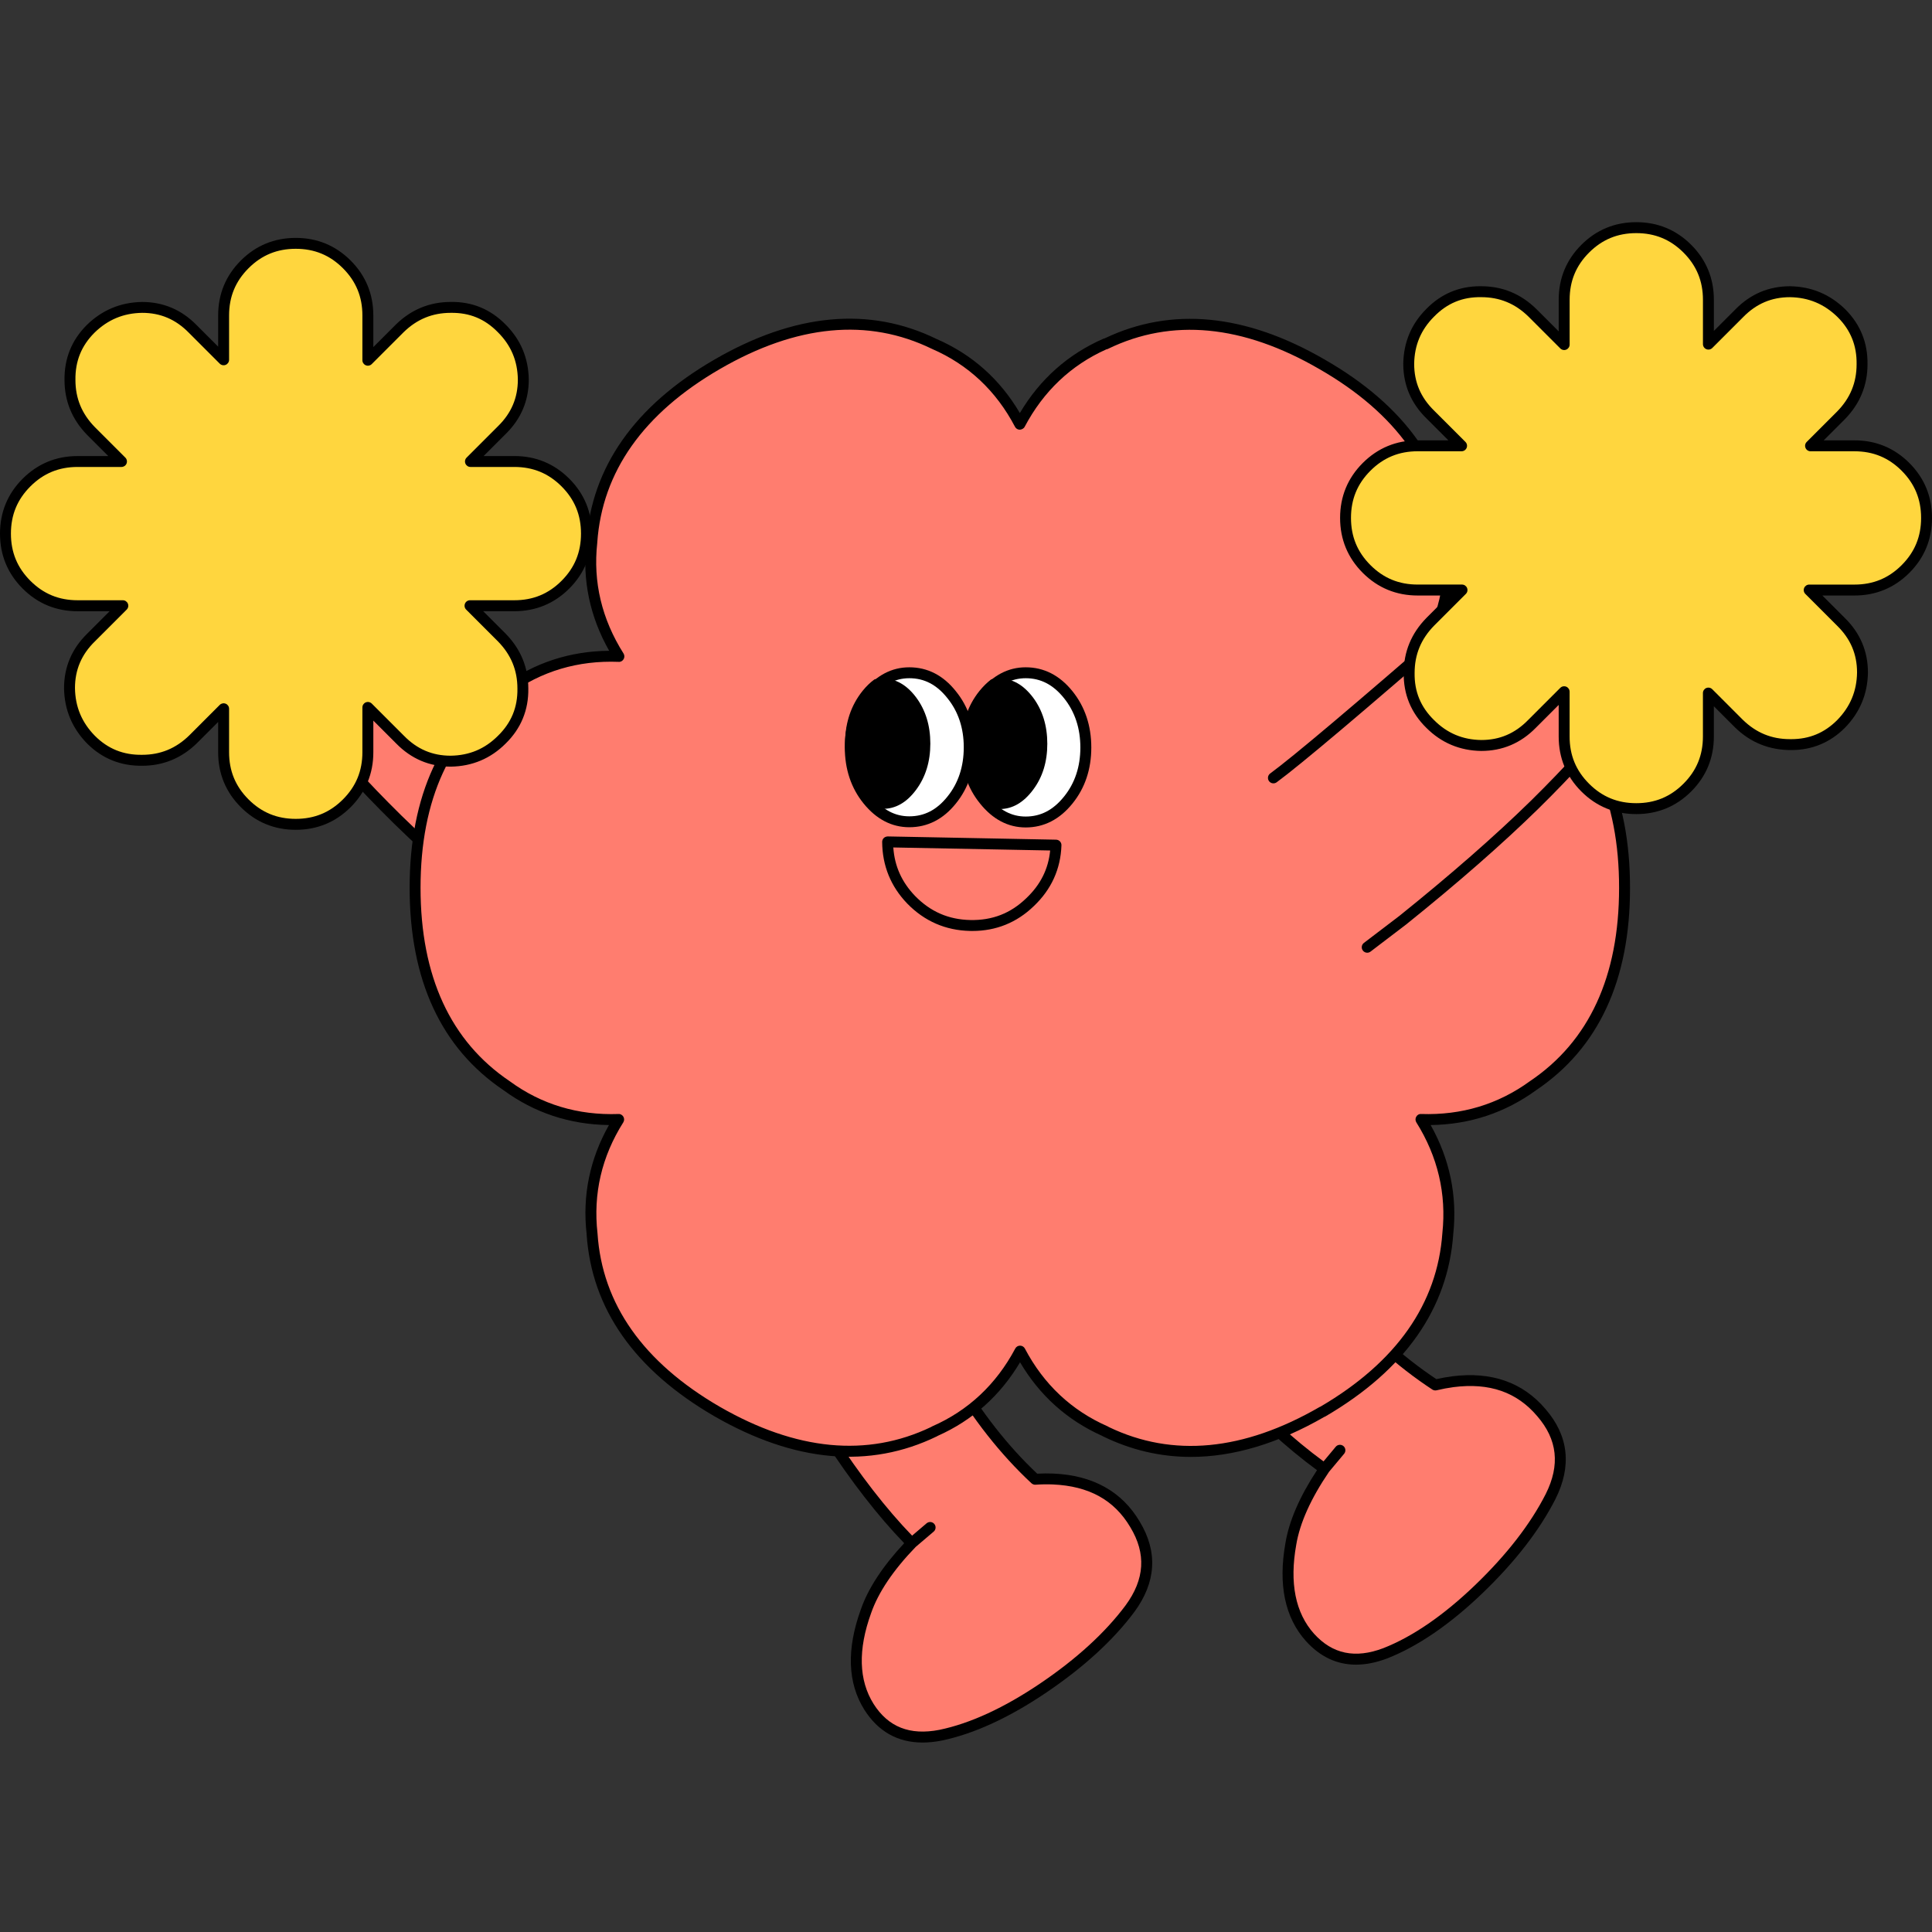 <svg width="480" height="480" viewBox="0 0 480 480" fill="none" xmlns="http://www.w3.org/2000/svg">
<rect x="0" y="0" width="480" height="480" fill="#333333" stroke="none"/>
<g clip-path="url(#clip0_2628_2467)">
<path d="M325.456 406.835C320.497 401.3 318.914 393.541 320.707 383.563C321.636 377.966 324.416 371.759 329.057 364.944C321.221 359.347 312.983 351.876 304.345 342.536C295.677 333.292 288.301 324.253 282.222 315.424C283.98 300.868 293.034 293.607 309.382 293.64C317.028 303.716 324.642 313.218 332.223 322.141C339.772 331.098 347.899 338.424 356.6 344.119C358.04 343.766 359.493 343.495 360.968 343.302C370.277 342.118 377.603 344.68 382.945 350.979C388.32 357.185 389.089 364.125 385.247 371.804C381.345 379.483 375.394 387.157 367.397 394.839C359.4 402.515 351.658 407.827 344.172 410.77C336.651 413.618 330.412 412.308 325.456 406.835Z" fill="#FF7D6F"/>
<path d="M336.891 413.58C339.331 413.58 341.92 413.063 344.658 412.025C352.291 409.022 360.254 403.567 368.34 395.803C376.412 388.053 382.508 380.183 386.461 372.405C390.555 364.216 389.716 356.707 383.974 350.076C378.353 343.442 370.55 340.701 360.803 341.94C359.481 342.114 358.16 342.351 356.864 342.645C348.491 337.091 340.557 329.898 333.267 321.248C325.733 312.379 318.065 302.809 310.471 292.799C310.018 292.204 309.168 292.083 308.569 292.537C307.974 292.99 307.854 293.84 308.307 294.439C315.933 304.487 323.633 314.097 331.195 322.998C338.789 332.009 347.092 339.489 355.861 345.231C356.177 345.436 356.563 345.5 356.928 345.415C358.313 345.079 359.733 344.813 361.15 344.625C370.047 343.492 376.844 345.854 381.913 351.833C386.946 357.649 387.64 363.971 384.038 371.172C380.23 378.667 374.315 386.293 366.463 393.834C358.631 401.353 350.966 406.617 343.681 409.482C336.692 412.128 331.057 410.959 326.47 405.898C321.834 400.723 320.343 393.278 322.05 383.778C322.946 378.384 325.68 372.302 330.182 365.686V365.682L333.944 361.184C334.422 360.607 334.344 359.749 333.77 359.271C333.189 358.793 332.336 358.871 331.858 359.445L328.829 363.079C321.402 357.642 313.507 350.416 305.346 341.593C296.757 332.434 289.357 323.366 283.343 314.632C282.918 314.015 282.075 313.856 281.455 314.285C280.839 314.71 280.683 315.553 281.108 316.172C287.197 325.017 294.681 334.191 303.359 343.442C311.626 352.382 319.645 359.718 327.21 365.261C322.886 371.842 320.275 377.881 319.372 383.321C317.513 393.667 319.22 401.885 324.451 407.718C327.986 411.629 332.152 413.58 336.891 413.58Z" fill="black"/>
<path d="M215.88 424.128C211.929 417.835 211.681 409.92 215.136 400.389C216.998 395.029 220.787 389.382 226.514 383.451C219.737 376.608 212.882 367.852 205.947 357.187C198.968 346.61 193.227 336.454 188.729 326.725C192.923 312.676 203.074 307.051 219.18 309.847C225.012 321.071 230.91 331.724 236.872 341.801C242.798 351.904 249.569 360.499 257.181 367.583C258.66 367.479 260.137 367.458 261.624 367.517C270.999 367.924 277.786 371.688 281.986 378.8C286.234 385.825 285.818 392.795 280.733 399.714C275.588 406.622 268.426 413.179 259.245 419.397C250.065 425.611 241.537 429.537 233.661 431.171C225.769 432.709 219.845 430.361 215.88 424.128Z" fill="#FF7D6F"/>
<path d="M229.212 432.927C230.71 432.927 232.283 432.767 233.937 432.445C241.967 430.78 250.737 426.75 260.02 420.463C269.283 414.193 276.622 407.467 281.836 400.468C287.255 393.09 287.698 385.549 283.16 378.04C278.74 370.552 271.514 366.532 261.696 366.103C260.36 366.05 259.018 366.061 257.693 366.132C250.383 359.246 243.777 350.813 238.057 341.054C232.131 331.037 226.191 320.309 220.4 309.158C220.053 308.493 219.238 308.234 218.569 308.578C217.903 308.925 217.644 309.743 217.988 310.409C223.8 321.598 229.765 332.373 235.715 342.429C241.68 352.598 248.594 361.375 256.266 368.512C256.542 368.771 256.932 368.902 257.282 368.87C258.699 368.771 260.144 368.749 261.575 368.806C270.537 369.196 276.834 372.67 280.823 379.425C284.8 386.006 284.414 392.353 279.647 398.846C274.62 405.59 267.505 412.107 258.494 418.206C249.504 424.291 241.06 428.184 233.395 429.774C226.049 431.205 220.701 429.094 217.038 423.332C213.344 417.448 213.135 409.858 216.422 400.783C218.214 395.619 221.937 390.09 227.498 384.331L227.501 384.327L231.968 380.526C232.538 380.041 232.605 379.184 232.12 378.614C231.635 378.043 230.778 377.976 230.207 378.461L226.609 381.529C220.201 374.905 213.642 366.45 207.099 356.38C200.182 345.896 194.423 335.709 189.978 326.089C189.662 325.413 188.862 325.112 188.175 325.427C187.495 325.742 187.197 326.55 187.512 327.23C192.018 336.974 197.844 347.281 204.829 357.868C211.46 368.073 218.126 376.658 224.646 383.402C219.273 389.158 215.675 394.67 213.868 399.876C210.287 409.766 210.581 418.15 214.747 424.784C218.189 430.203 223.042 432.927 229.212 432.927Z" fill="black"/>
<path d="M62.508 149.838C64.106 142.317 68.124 136.465 74.564 132.283C81.045 128.109 88.028 126.82 95.504 128.409C103.026 130.008 108.878 134.025 113.06 140.465C116.569 145.929 118.034 151.766 117.455 157.979C142.438 179.706 157.846 192.718 163.686 197.011C169.658 201.333 173.636 204.492 175.616 206.485C177.687 208.496 179.17 210.872 180.07 213.605C180.961 216.383 181.452 219.609 181.551 223.283C181.687 227.429 180.89 231.076 179.157 234.22C177.416 237.182 175.305 239.944 172.814 242.515C170.211 244.967 167.692 246.698 165.258 247.708C162.823 248.719 159.785 248.975 156.144 248.476C153.548 248.062 148.293 244.935 140.378 239.089C137.749 237.097 134.805 234.852 131.541 232.355C118.703 222.041 107.783 212.482 98.787 203.679C89.798 194.831 83.09 187.347 78.656 181.223C73.651 179.095 69.563 175.59 66.393 170.709C62.213 164.273 60.919 157.314 62.508 149.838Z" fill="#FF7D6F"/>
<path d="M140.418 240.408C140.829 240.408 141.236 240.224 141.502 239.87C141.955 239.271 141.838 238.421 141.24 237.968C138.612 235.977 135.668 233.732 132.409 231.238C119.683 221.012 108.696 211.392 99.78 202.668C90.893 193.919 84.171 186.42 79.8 180.385C79.654 180.186 79.46 180.027 79.233 179.931C74.504 177.92 70.583 174.555 67.576 169.925C63.62 163.829 62.373 157.149 63.878 150.072C65.391 142.949 69.248 137.331 75.347 133.371C81.486 129.422 88.191 128.182 95.268 129.688C102.391 131.2 108.009 135.057 111.969 141.157C115.291 146.328 116.701 151.932 116.148 157.804C116.109 158.24 116.279 158.669 116.609 158.956C141.498 180.615 157.08 193.774 162.921 198.063C163.526 198.506 164.376 198.375 164.819 197.773C165.262 197.167 165.134 196.317 164.529 195.874C158.791 191.656 143.439 178.699 118.9 157.362C119.336 151.124 117.767 145.184 114.239 139.69C109.868 132.964 103.677 128.706 95.824 127.038C88.021 125.38 80.632 126.744 73.867 131.097C67.141 135.465 62.887 141.66 61.218 149.512C59.561 157.319 60.931 164.686 65.295 171.409C68.529 176.386 72.74 180.045 77.816 182.283C82.279 188.386 89.027 195.895 97.878 204.609C106.857 213.397 117.912 223.074 130.734 233.374C134.021 235.892 136.968 238.138 139.6 240.132C139.844 240.32 140.131 240.408 140.418 240.408Z" fill="black"/>
<path d="M147.05 134.675V134.736C145.938 144.783 148.181 154.23 153.78 163.081C143.324 162.668 133.999 165.447 125.806 171.416C110.696 181.627 103.144 198.01 103.144 220.572C103.144 243.131 110.718 259.518 125.871 269.729C134.022 275.698 143.305 278.499 153.722 278.129C148.165 286.938 145.96 296.388 147.114 306.473V306.534C148.307 324.649 158.663 339.366 178.176 350.689C197.773 361.97 215.784 363.617 232.209 355.63H232.148C241.453 351.552 248.554 344.906 253.453 335.685C258.31 344.906 265.391 351.556 274.697 355.63H274.635C291.061 363.659 309.033 362.031 328.546 350.75H328.607C348.082 339.388 358.454 324.629 359.73 306.473C360.8 296.388 358.576 286.938 353.061 278.129C363.437 278.499 372.719 275.698 380.913 269.729C396.061 259.518 403.639 243.177 403.639 220.698V220.637C403.681 198.036 396.126 181.63 380.977 171.419H381.038C372.845 165.366 363.543 162.546 353.126 162.958C358.683 154.108 360.906 144.657 359.794 134.614C358.56 116.5 348.123 101.802 328.485 90.521C308.972 79.198 291.041 77.512 274.697 85.457V85.396C265.391 89.473 258.291 96.142 253.392 105.405C248.534 96.142 241.453 89.493 232.148 85.46C215.761 77.474 197.773 79.162 178.176 90.524C158.702 101.802 148.326 116.519 147.05 134.675Z" fill="#FF7D6F"/>
<path d="M295.867 361.965C306.422 361.965 317.505 358.65 329.02 352.026C329.108 351.998 329.193 351.962 329.268 351.92C349.06 340.369 359.757 325.11 361.061 306.568C362.07 297.065 360.182 287.962 355.44 279.514C365.113 279.397 373.932 276.478 381.689 270.829C397.125 260.426 404.974 243.552 404.974 220.699C405.017 197.814 397.288 180.943 382.008 170.494C381.951 170.434 381.891 170.377 381.824 170.328C374.067 164.597 365.226 161.657 355.514 161.565C360.285 153.092 362.173 144 361.128 134.493C359.856 115.997 349.096 100.809 329.144 89.347C309.454 77.924 291.053 76.149 274.452 84.066C274.345 84.08 274.239 84.112 274.136 84.154C265.324 88.015 258.353 94.221 253.38 102.619C248.443 94.221 241.49 88.036 232.674 84.214C215.991 76.078 197.402 77.8 177.482 89.347C157.69 100.816 146.989 116.032 145.686 134.578C145.686 134.592 145.682 134.624 145.682 134.653C144.644 144.142 146.553 153.223 151.349 161.685C141.605 161.77 132.75 164.668 124.993 170.321C109.6 180.724 101.772 197.64 101.772 220.575C101.772 243.509 109.617 260.426 125.096 270.857C132.775 276.482 141.591 279.397 151.296 279.514C146.532 287.944 144.666 297.033 145.742 306.557C145.742 306.582 145.742 306.61 145.742 306.621C146.964 325.132 157.64 340.352 177.479 351.86C197.399 363.325 216.005 365.004 232.787 356.847C232.851 356.815 232.911 356.779 232.968 356.74C241.642 352.873 248.514 346.731 253.43 338.457C258.311 346.731 265.168 352.873 273.846 356.744C273.899 356.783 273.959 356.818 274.02 356.847C281.001 360.258 288.297 361.961 295.867 361.965ZM328.078 349.469C327.993 349.497 327.911 349.532 327.84 349.571C308.944 360.495 291.333 362.167 275.486 354.544C275.404 354.481 275.312 354.427 275.217 354.385C266.245 350.453 259.317 343.947 254.631 335.049C254.397 334.603 253.936 334.327 253.433 334.323C253.433 334.323 253.433 334.323 253.43 334.323C252.927 334.323 252.466 334.599 252.233 335.046C247.504 343.947 240.555 350.453 231.583 354.385C231.484 354.427 231.392 354.484 231.31 354.544C215.463 362.131 197.806 360.431 178.835 349.511C159.832 338.485 149.607 323.998 148.452 306.444C147.336 296.594 149.49 287.352 154.852 278.852C155.122 278.427 155.132 277.888 154.881 277.452C154.629 277.017 154.144 276.719 153.655 276.772C143.592 277.127 134.514 274.392 126.655 268.636C111.93 258.712 104.485 242.553 104.485 220.575C104.485 198.597 111.909 182.438 126.548 172.542C134.489 166.757 143.61 164.041 153.712 164.437C154.222 164.487 154.689 164.197 154.941 163.757C155.192 163.322 155.182 162.78 154.913 162.355C149.507 153.811 147.311 144.57 148.385 134.886C148.388 134.837 148.392 134.787 148.392 134.738C149.624 117.18 159.871 102.686 178.839 91.695C197.927 80.626 215.658 78.94 231.537 86.676C240.562 90.59 247.486 97.097 252.172 106.033C252.406 106.48 252.867 106.759 253.373 106.759C253.855 106.717 254.34 106.483 254.574 106.037C259.242 97.214 266.068 90.739 274.873 86.793C275.011 86.779 275.146 86.74 275.273 86.676C291.11 78.979 308.777 80.665 327.784 91.692C346.91 102.682 357.214 117.155 358.411 134.702C358.411 134.72 358.415 134.738 358.415 134.759C359.484 144.446 357.31 153.687 351.944 162.231C351.674 162.656 351.664 163.198 351.919 163.633C352.17 164.069 352.631 164.377 353.148 164.31C363.087 163.906 372.087 166.605 379.922 172.301C379.996 172.389 380.085 172.471 380.188 172.542C394.869 182.434 402.293 198.614 402.254 220.631C402.254 242.588 394.809 258.708 380.127 268.601C372.183 274.389 363.083 277.105 353.084 276.769C352.528 276.73 352.11 277.01 351.859 277.445C351.607 277.881 351.618 278.419 351.883 278.844C357.211 287.352 359.385 296.597 358.355 306.327C357.118 323.913 346.932 338.411 328.078 349.469Z" fill="black"/>
<path d="M264.922 172.81C267.805 176.439 269.245 180.815 269.245 185.938C269.245 191.06 267.805 195.419 264.922 199.013C262.005 202.642 258.482 204.455 254.354 204.455C250.368 204.455 246.917 202.642 244 199.013C241.084 195.419 239.624 191.06 239.624 185.938C239.624 180.815 241.084 176.439 244 172.81C246.917 169.181 250.368 167.367 254.354 167.367C258.485 167.367 262.005 169.181 264.922 172.81Z" fill="white"/>
<path d="M256.678 173.323C259.025 176.489 260.2 180.312 260.2 184.792C260.2 189.272 259.025 193.079 256.678 196.208C254.295 199.41 251.521 201.009 248.356 201.009C247.646 201.009 246.949 200.936 246.276 200.794C245.245 199.976 244.265 198.998 243.341 197.86C240.426 194.268 238.967 189.91 238.967 184.79C238.967 179.669 240.426 175.295 243.341 171.667C244.265 170.528 245.243 169.567 246.276 168.785C246.952 168.643 247.646 168.57 248.356 168.57C251.521 168.576 254.297 170.157 256.678 173.323Z" fill="black"/>
<path d="M254.834 205.577C259.371 205.577 263.282 203.575 266.455 199.63C269.555 195.811 271.131 191.125 271.131 185.709C271.131 180.294 269.558 175.593 266.455 171.736C263.282 167.79 259.371 165.789 254.834 165.789C250.474 165.789 246.655 167.79 243.482 171.736C240.379 175.593 238.81 180.297 238.81 185.709C238.81 191.125 240.383 195.811 243.489 199.633C246.652 203.575 250.474 205.577 254.834 205.577ZM254.834 168.502C258.56 168.502 261.67 170.117 264.337 173.44C267.04 176.801 268.414 180.931 268.414 185.713C268.414 190.491 267.043 194.6 264.341 197.926C261.667 201.252 258.56 202.867 254.83 202.867C251.285 202.867 248.26 201.252 245.593 197.933C242.887 194.6 241.52 190.491 241.52 185.713C241.52 180.935 242.89 176.805 245.593 173.44C248.267 170.117 251.288 168.502 254.834 168.502Z" fill="black"/>
<path d="M225.322 167.367C229.45 167.367 232.971 169.181 235.89 172.81C238.807 176.439 240.266 180.815 240.266 185.938C240.266 191.06 238.807 195.419 235.89 199.013C232.974 202.642 229.45 204.455 225.322 204.455C221.373 204.455 217.941 202.642 215.022 199.013C212.105 195.419 210.646 191.06 210.646 185.938C210.646 180.815 212.105 176.439 215.022 172.81C217.941 169.181 221.373 167.367 225.322 167.367Z" fill="white"/>
<path d="M227.616 173.272C229.963 176.437 231.138 180.26 231.138 184.741C231.138 189.221 229.963 193.044 227.616 196.21C225.269 199.375 222.512 200.957 219.346 200.957C218.636 200.957 217.94 200.885 217.266 200.743C216.236 199.924 215.256 198.947 214.332 197.808C211.416 194.216 209.957 189.858 209.957 184.738C209.957 179.617 211.416 175.243 214.332 171.615C215.256 170.476 216.233 169.535 217.266 168.789C217.943 168.647 218.636 168.574 219.346 168.574C222.512 168.577 225.269 170.142 227.616 173.272Z" fill="black"/>
<path d="M225.918 205.524C230.455 205.524 234.348 203.54 237.486 199.63C240.585 195.811 242.158 191.111 242.158 185.656C242.158 180.241 240.585 175.554 237.479 171.733C234.351 167.79 230.455 165.789 225.914 165.789C221.554 165.789 217.732 167.79 214.562 171.736C211.463 175.554 209.887 180.241 209.887 185.656C209.887 191.108 211.463 195.811 214.566 199.637C217.739 203.544 221.558 205.524 225.918 205.524ZM225.918 168.502C229.64 168.502 232.729 170.114 235.364 173.433C238.074 176.773 239.445 180.882 239.445 185.66C239.445 190.474 238.074 194.6 235.375 197.929C232.736 201.22 229.644 202.814 225.918 202.814C222.369 202.814 219.344 201.216 216.677 197.929C213.974 194.604 212.603 190.474 212.603 185.66C212.603 180.882 213.974 176.773 216.677 173.447C219.347 170.117 222.372 168.502 225.918 168.502Z" fill="black"/>
<path d="M124.556 81.637C128.042 85.122 129.825 89.351 129.9 94.324C129.9 99.221 128.117 103.415 124.556 106.9L116.766 114.69H127.676C132.648 114.69 136.877 116.433 140.362 119.924C143.848 123.415 145.59 127.638 145.59 132.61C145.59 137.583 143.848 141.812 140.362 145.297C136.877 148.783 132.648 150.531 127.676 150.531H116.656L124.556 158.431C128.042 161.992 129.784 166.221 129.784 171.118C129.86 176.091 128.117 180.319 124.556 183.805C121.071 187.29 116.842 189.074 111.869 189.149C106.973 189.149 102.778 187.366 99.293 183.805L91.283 175.794V186.924C91.283 191.897 89.54 196.126 86.055 199.611C82.569 203.096 78.34 204.839 73.368 204.839C68.395 204.839 64.166 203.096 60.681 199.611C57.196 196.126 55.453 191.897 55.453 186.924V176.131L47.884 183.7C44.323 187.186 40.094 188.934 35.197 188.934C30.225 189.01 25.996 187.302 22.511 183.816C19.025 180.256 17.242 175.986 17.166 171.019C17.166 166.122 18.95 161.928 22.511 158.443L30.411 150.543H19.171C14.198 150.543 9.969 148.8 6.484 145.309C2.998 141.823 1.256 137.595 1.256 132.622C1.256 127.65 2.998 123.421 6.484 119.935C9.969 116.45 14.198 114.701 19.171 114.701H30.08L22.511 107.132C19.025 103.572 17.283 99.343 17.283 94.446C17.207 89.473 18.915 85.244 22.4 81.759C25.961 78.274 30.231 76.49 35.197 76.415C40.094 76.415 44.288 78.198 47.774 81.759L55.453 89.438V78.419C55.453 73.446 57.196 69.217 60.681 65.732C64.166 62.247 68.395 60.504 73.368 60.504C78.34 60.504 82.569 62.247 86.055 65.732C89.54 69.217 91.283 73.446 91.283 78.419V89.549L99.183 81.648C102.744 78.163 106.973 76.421 111.869 76.421C116.842 76.333 121.071 78.076 124.556 81.637Z" fill="#FFD63E"/>
<path d="M73.479 206.164C78.799 206.164 83.392 204.269 87.126 200.536C90.862 196.799 92.754 192.209 92.754 186.889V179.036L98.449 184.732C102.175 188.536 106.73 190.47 111.983 190.47C117.317 190.392 121.904 188.458 125.63 184.732C129.441 181.002 131.34 176.397 131.258 171.063C131.258 165.842 129.367 161.252 125.641 157.448L120.045 151.852H127.784C133.104 151.852 137.698 149.957 141.431 146.224C145.164 142.49 147.059 137.9 147.059 132.576C147.059 127.253 145.164 122.662 141.431 118.929C137.694 115.196 133.104 113.301 127.784 113.301H120.154L125.63 107.829C129.434 104.103 131.372 99.548 131.372 94.295C131.294 88.964 129.36 84.377 125.63 80.648C121.901 76.837 117.303 74.92 111.962 75.019C106.741 75.019 102.151 76.911 98.347 80.637L92.75 86.233V78.381C92.75 73.061 90.855 68.47 87.122 64.734C83.389 61 78.799 59.105 73.475 59.105C68.151 59.105 63.561 61 59.828 64.734C56.095 68.467 54.2 73.057 54.2 78.381V86.124L48.837 80.761C45.111 76.957 40.556 75.023 35.303 75.023C29.976 75.101 25.358 77.031 21.557 80.75C17.806 84.501 15.95 89.099 16.028 94.429C16.028 99.65 17.92 104.241 21.646 108.048L26.905 113.308H19.276C13.956 113.308 9.366 115.203 5.629 118.936C1.892 122.673 0.001 127.263 0.001 132.583C0.001 137.903 1.896 142.494 5.629 146.231C9.362 149.964 13.953 151.859 19.276 151.859H27.238L21.653 157.444C17.849 161.171 15.911 165.729 15.911 170.978C15.989 176.305 17.92 180.924 21.642 184.725C25.393 188.476 29.998 190.314 35.321 190.25C40.542 190.25 45.132 188.359 48.936 184.633L54.2 179.369V186.889C54.2 192.209 56.095 196.803 59.828 200.536C63.565 204.269 68.155 206.164 73.479 206.164ZM91.397 174.4C91.224 174.4 91.047 174.432 90.877 174.503C90.37 174.711 90.037 175.207 90.037 175.756V186.885C90.037 191.525 88.457 195.361 85.203 198.613C81.951 201.864 78.115 203.444 73.475 203.444C68.835 203.444 64.999 201.864 61.748 198.613C58.496 195.361 56.916 191.525 56.916 186.885V176.089C56.916 175.54 56.584 175.044 56.077 174.835C55.571 174.63 54.986 174.74 54.596 175.129L47.027 182.699C43.709 185.947 39.869 187.53 35.3 187.53C30.667 187.597 26.817 186.056 23.573 182.808C20.317 179.483 18.695 175.601 18.628 170.95C18.628 166.413 20.243 162.616 23.562 159.364L31.475 151.451C31.864 151.062 31.981 150.481 31.769 149.971C31.56 149.464 31.064 149.131 30.515 149.131H19.276C14.636 149.131 10.8 147.552 7.549 144.3C4.297 141.049 2.714 137.213 2.714 132.573C2.714 127.933 4.294 124.097 7.549 120.845C10.8 117.594 14.64 116.014 19.276 116.014H30.182C30.731 116.014 31.227 115.685 31.436 115.175C31.645 114.668 31.531 114.084 31.142 113.694L23.576 106.125C20.325 102.806 18.741 98.967 18.741 94.398C18.674 89.747 20.218 85.918 23.463 82.67C26.789 79.415 30.671 77.796 35.321 77.725C39.862 77.725 43.655 79.341 46.907 82.659L54.596 90.349C54.986 90.739 55.571 90.856 56.077 90.643C56.584 90.434 56.916 89.938 56.916 89.389V78.37C56.916 73.73 58.496 69.894 61.748 66.643C64.999 63.391 68.835 61.812 73.475 61.812C78.115 61.812 81.951 63.391 85.203 66.643C88.454 69.894 90.037 73.73 90.037 78.37V89.499C90.037 90.048 90.37 90.544 90.877 90.753C91.383 90.965 91.968 90.849 92.357 90.459L100.259 82.557C103.578 79.309 107.418 77.725 111.987 77.725C116.683 77.655 120.459 79.234 123.703 82.546C126.973 85.815 128.591 89.658 128.659 94.305C128.659 98.846 127.044 102.64 123.725 105.891L115.925 113.694C115.536 114.084 115.419 114.665 115.631 115.175C115.84 115.681 116.336 116.014 116.885 116.014H127.791C132.431 116.014 136.267 117.594 139.518 120.845C142.77 124.097 144.349 127.933 144.349 132.573C144.349 137.213 142.77 141.049 139.518 144.3C136.267 147.552 132.431 149.131 127.791 149.131H116.775C116.226 149.131 115.731 149.461 115.522 149.971C115.309 150.477 115.426 151.062 115.816 151.451L123.718 159.354C126.969 162.672 128.552 166.512 128.552 171.081C128.62 175.728 127.044 179.553 123.728 182.798C120.463 186.067 116.62 187.682 111.969 187.753C107.428 187.753 103.635 186.138 100.383 182.819L92.361 174.796C92.095 174.538 91.748 174.4 91.397 174.4Z" fill="black"/>
<path d="M241.579 231.296C247.473 231.296 252.609 229.22 256.849 225.122C261.205 220.988 263.515 215.906 263.713 210.019C263.727 209.654 263.593 209.303 263.341 209.038C263.09 208.776 262.746 208.623 262.381 208.616L220.557 207.809C220.221 207.823 219.838 207.943 219.576 208.198C219.318 208.457 219.169 208.807 219.172 209.172C219.215 215.087 221.312 220.241 225.41 224.495C229.685 228.876 234.934 231.161 241.016 231.289C241.207 231.296 241.395 231.296 241.579 231.296ZM260.911 211.301C260.462 215.916 258.51 219.805 254.979 223.156C254.975 223.16 254.975 223.163 254.968 223.167C251.079 226.928 246.538 228.685 241.08 228.579C235.657 228.462 231.169 226.51 227.362 222.611C224.043 219.164 222.261 215.208 221.939 210.55L260.911 211.301Z" fill="black"/>
<path d="M417.612 146.104C416.013 138.582 411.996 132.73 405.556 128.548C399.075 124.375 392.091 123.086 384.615 124.675C377.094 126.273 371.242 130.291 367.06 136.731C363.551 142.195 362.086 148.031 362.665 154.245C337.682 175.972 322.274 188.983 316.434 193.277C310.462 197.599 306.484 200.758 304.504 202.75C302.433 204.762 300.95 207.138 300.05 209.871C299.159 212.649 298.668 215.875 298.569 219.549C298.433 223.695 299.23 227.342 300.963 230.486C302.704 233.447 304.815 236.21 307.306 238.78C309.909 241.232 312.428 242.963 314.862 243.974C317.297 244.985 320.335 245.241 323.976 244.742C326.571 244.328 331.827 241.201 339.742 235.355C342.37 233.362 345.315 231.118 348.579 228.621C361.417 218.306 372.337 208.747 381.332 199.945C390.322 191.097 397.03 183.613 401.464 177.489C406.468 175.361 410.557 171.856 413.727 166.975C417.907 160.542 419.202 153.583 417.612 146.104Z" fill="#FF7D6F"/>
<path d="M339.684 236.702C339.967 236.702 340.257 236.613 340.502 236.425C343.134 234.431 346.081 232.186 349.343 229.688C362.183 219.374 373.237 209.697 382.22 200.906C391.075 192.189 397.823 184.68 402.282 178.58C407.361 176.338 411.573 172.683 414.803 167.706C419.167 160.983 420.538 153.616 418.88 145.809C417.212 137.956 412.954 131.761 406.235 127.398C399.469 123.041 392.081 121.681 384.278 123.331C376.425 125 370.234 129.254 365.866 135.977C362.335 141.477 360.766 147.421 361.201 153.658C336.662 174.996 321.311 187.953 315.573 192.171C314.971 192.614 314.84 193.464 315.283 194.07C315.725 194.672 316.575 194.803 317.181 194.36C323.018 190.071 338.6 176.912 363.5 155.259C363.83 154.973 364 154.544 363.961 154.108C363.412 148.236 364.818 142.628 368.144 137.454C372.104 131.358 377.721 127.5 384.841 125.988C391.918 124.483 398.623 125.722 404.765 129.675C410.854 133.632 414.714 139.249 416.227 146.372C417.732 153.449 416.485 160.13 412.529 166.225C409.522 170.855 405.601 174.22 400.872 176.232C400.646 176.327 400.451 176.483 400.305 176.685C395.938 182.717 389.212 190.216 380.321 198.968C371.403 207.696 360.415 217.312 347.667 227.553C344.434 230.028 341.487 232.271 338.862 234.261C338.263 234.715 338.146 235.565 338.6 236.163C338.869 236.517 339.273 236.702 339.684 236.702Z" fill="black"/>
<path d="M355.354 77.795C351.869 81.28 350.085 85.509 350.01 90.482C350.01 95.379 351.793 99.573 355.354 103.058L363.144 110.848H352.235C347.262 110.848 343.033 112.591 339.548 116.076C336.063 119.561 334.32 123.79 334.32 128.763C334.32 133.735 336.063 137.964 339.548 141.45C343.033 144.935 347.262 146.678 352.235 146.678H363.254L355.354 154.578C351.869 158.139 350.126 162.368 350.126 167.265C350.05 172.237 351.793 176.466 355.354 179.951C358.839 183.437 363.068 185.22 368.041 185.296C372.938 185.296 377.132 183.512 380.617 179.951L388.633 171.941V183.071C388.633 188.043 390.376 192.272 393.861 195.757C397.347 199.243 401.576 200.986 406.548 200.986C411.521 200.986 415.75 199.243 419.235 195.757C422.72 192.272 424.463 188.043 424.463 183.071V172.278L432.032 179.847C435.593 183.332 439.822 185.075 444.719 185.075C449.691 185.15 453.92 183.443 457.405 179.957C460.891 176.396 462.674 172.127 462.75 167.16C462.75 162.263 460.966 158.069 457.405 154.584L449.505 146.683H460.746C465.718 146.683 469.947 144.941 473.432 141.455C476.918 137.97 478.66 133.741 478.66 128.769C478.66 123.796 476.918 119.567 473.432 116.082C469.947 112.596 465.718 110.854 460.746 110.854H449.836L457.405 103.285C460.891 99.724 462.639 95.495 462.639 90.598C462.715 85.626 461.007 81.397 457.522 77.911C453.961 74.426 449.691 72.642 444.725 72.567C439.828 72.567 435.634 74.35 432.148 77.911L424.469 85.591V74.571C424.469 69.599 422.726 65.37 419.241 61.884C415.755 58.399 411.526 56.656 406.554 56.656C401.582 56.656 397.353 58.399 393.867 61.884C390.382 65.37 388.639 69.599 388.639 74.571V85.701L380.739 77.801C377.178 74.316 372.949 72.567 368.052 72.567C363.074 72.492 358.839 74.234 355.354 77.795Z" fill="#FFD63E"/>
<path d="M406.527 202.261C411.847 202.261 416.438 200.366 420.174 196.633C423.911 192.896 425.803 188.306 425.803 182.986V175.466L431.052 180.719C434.948 184.534 439.662 186.365 445.025 186.351C450.196 186.351 454.684 184.495 458.346 180.833C462.079 177.021 464.006 172.403 464.084 167.093C464.084 161.819 462.15 157.264 458.335 153.528L452.76 147.953H460.726C466.046 147.953 470.64 146.058 474.373 142.324C478.107 138.591 480.001 134.001 480.001 128.677C480.001 123.354 478.107 118.763 474.373 115.03C470.637 111.293 466.046 109.402 460.726 109.402H453.097L458.35 104.149C462.086 100.334 463.978 95.744 463.978 90.502C464.056 85.192 462.203 80.595 458.463 76.855C454.652 73.121 450.033 71.195 444.724 71.117C439.45 71.117 434.891 73.051 431.158 76.865L425.806 82.217V74.475C425.806 69.154 423.911 64.564 420.178 60.827C416.445 57.094 411.854 55.199 406.531 55.199C401.207 55.199 396.617 57.094 392.884 60.827C389.15 64.561 387.256 69.151 387.256 74.475V82.327L381.67 76.745C377.852 73.008 373.265 71.117 368.023 71.117C367.916 71.117 367.81 71.113 367.704 71.113C362.526 71.113 358.031 73.008 354.365 76.756C350.646 80.475 348.716 85.058 348.638 90.371C348.638 95.645 350.572 100.203 354.386 103.937L359.848 109.402H352.219C346.899 109.402 342.308 111.297 338.571 115.03C334.835 118.763 332.943 123.357 332.943 128.677C332.943 133.997 334.838 138.588 338.571 142.324C342.305 146.058 346.895 147.953 352.219 147.953H359.961L354.376 153.538C350.639 157.356 348.747 161.943 348.747 167.185C348.67 172.498 350.564 177.099 354.386 180.843C358.105 184.562 362.689 186.493 368.001 186.57C373.275 186.57 377.83 184.637 381.567 180.822L387.252 175.137V182.99C387.252 188.31 389.147 192.904 392.88 196.637C396.617 200.37 401.207 202.261 406.527 202.261ZM424.446 170.834C424.272 170.834 424.095 170.865 423.925 170.936C423.419 171.145 423.086 171.641 423.086 172.19V182.986C423.086 187.626 421.506 191.462 418.251 194.713C415 197.965 411.164 199.548 406.524 199.548C401.884 199.548 398.048 197.969 394.796 194.713C391.545 191.462 389.965 187.626 389.965 182.986V171.857C389.965 171.308 389.632 170.812 389.126 170.603C388.616 170.398 388.035 170.508 387.645 170.897L379.633 178.909C376.371 182.239 372.578 183.854 368.016 183.854C363.39 183.787 359.547 182.168 356.288 178.909C352.962 175.654 351.386 171.829 351.457 167.203C351.457 162.613 353.04 158.773 356.299 155.444L364.19 147.552C364.58 147.163 364.697 146.582 364.484 146.072C364.275 145.565 363.779 145.232 363.23 145.232H352.211C347.572 145.232 343.736 143.653 340.484 140.401C337.233 137.15 335.649 133.314 335.649 128.674C335.649 124.034 337.229 120.198 340.484 116.946C343.739 113.695 347.579 112.115 352.219 112.115H363.124C363.673 112.115 364.169 111.782 364.378 111.276C364.591 110.769 364.474 110.185 364.084 109.795L356.292 102.006C352.962 98.744 351.347 94.947 351.347 90.389C351.415 85.763 353.033 81.92 356.292 78.661C359.547 75.335 363.372 73.749 367.998 73.83C372.588 73.83 376.428 75.413 379.757 78.672L387.652 86.567C388.042 86.956 388.623 87.073 389.133 86.861C389.639 86.652 389.972 86.156 389.972 85.607V74.478C389.972 69.838 391.552 66.002 394.803 62.751C398.055 59.499 401.891 57.919 406.531 57.919C411.171 57.919 415.007 59.499 418.258 62.751C421.51 66.002 423.093 69.838 423.093 74.478V85.497C423.093 86.046 423.426 86.542 423.932 86.751C424.439 86.963 425.023 86.847 425.413 86.457L433.092 78.778C436.354 75.449 440.151 73.834 444.709 73.834C449.342 73.901 453.224 75.523 456.557 78.789C459.791 82.022 461.335 85.855 461.268 90.484C461.268 95.075 459.685 98.914 456.426 102.24L448.868 109.799C448.478 110.188 448.361 110.769 448.574 111.279C448.783 111.786 449.279 112.119 449.828 112.119H460.733C465.373 112.119 469.209 113.698 472.461 116.953C475.712 120.205 477.292 124.041 477.292 128.681C477.292 133.321 475.712 137.157 472.461 140.408C469.209 143.66 465.373 145.239 460.733 145.239H449.491C448.942 145.239 448.446 145.572 448.237 146.079C448.025 146.585 448.142 147.17 448.531 147.559L456.433 155.461C459.763 158.724 461.378 162.517 461.378 167.079C461.311 171.712 459.688 175.594 456.423 178.927C453.256 182.093 449.519 183.641 445.021 183.641C444.922 183.641 444.823 183.641 444.724 183.638C440.133 183.638 436.294 182.055 432.964 178.796L425.409 171.237C425.147 170.972 424.8 170.834 424.446 170.834Z" fill="black"/>
</g>
<defs>
<clipPath id="clip0_2628_2467">
<rect width="480" height="480" fill="white"/>
</clipPath>
</defs>
</svg>
